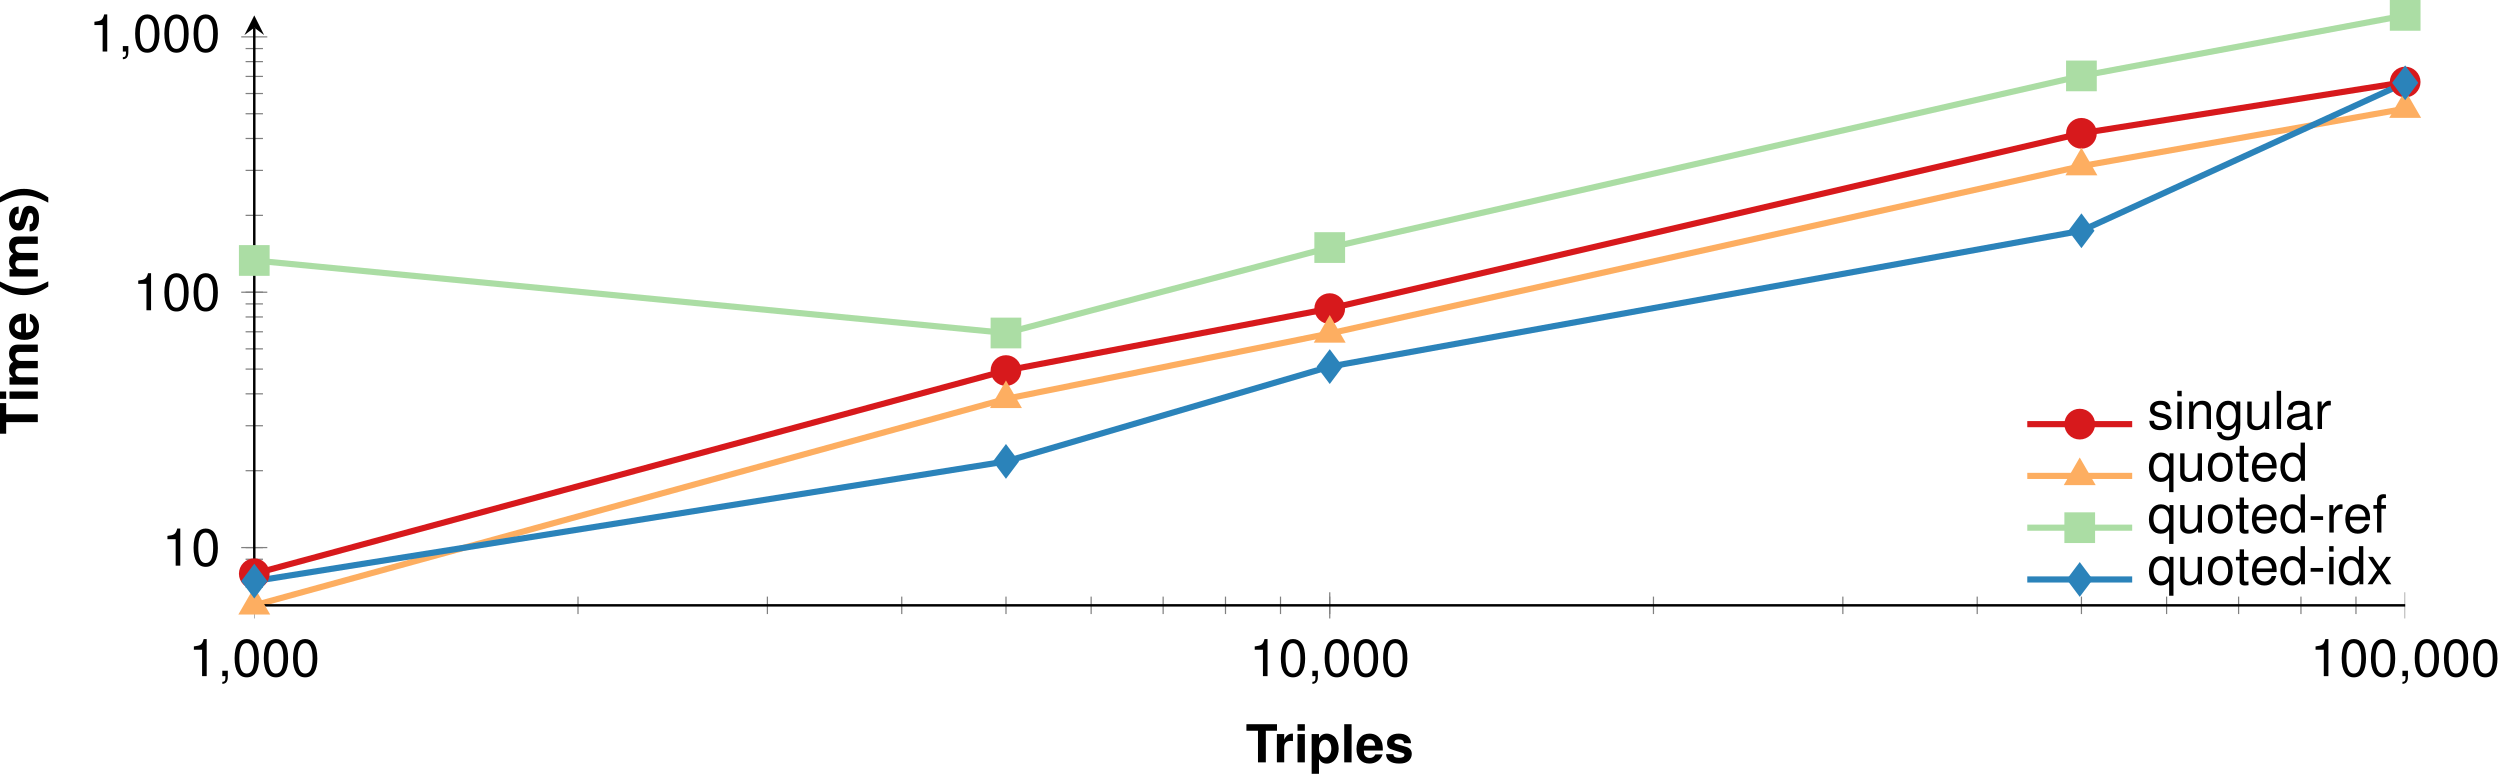 <?xml version='1.0' encoding='UTF-8'?>
<!-- This file was generated by dvisvgm 2.11.1 -->
<svg version='1.1' xmlns='http://www.w3.org/2000/svg' xmlns:xlink='http://www.w3.org/1999/xlink' width='405.287pt' height='125.435pt' viewBox='3.247 -128.537 405.287 125.435'>
<defs>
<clipPath id='clip1'>
<path d='M44.469 111.3H393.161V-267.75H44.469'/>
</clipPath>
<clipPath id='clip2'>
<path d='M-96.558-30.402V-126.043H534.187V-30.402'/>
</clipPath>
<path id='g1-40' d='M1.723-6.186C.747-4.718 .339-3.547 .339-2.249C.339-.942 .747 .229 1.723 1.697H2.571C1.672-.051 1.383-1.001 1.383-2.249C1.383-3.488 1.672-4.455 2.571-6.186H1.723Z'/>
<path id='g1-41' d='M1.035 1.697C2.011 .229 2.419-.942 2.419-2.24C2.419-3.547 2.011-4.718 1.035-6.186H.187C1.086-4.438 1.375-3.488 1.375-2.24C1.375-1.001 1.086-.034 .187 1.697H1.035Z'/>
<path id='g1-84' d='M3.267-5.126H5.075V-6.186H.119V-5.126H1.994V0H3.267V-5.126Z'/>
<path id='g1-101' d='M4.447-1.918C4.455-2.02 4.455-2.062 4.455-2.122C4.455-2.58 4.387-3.004 4.277-3.327C3.972-4.158 3.233-4.659 2.308-4.659C.993-4.659 .187-3.708 .187-2.172C.187-.704 .984 .195 2.283 .195C3.31 .195 4.141-.39 4.404-1.29H3.233C3.089-.925 2.758-.713 2.325-.713C1.986-.713 1.714-.857 1.544-1.112C1.434-1.281 1.392-1.485 1.375-1.918H4.447ZM1.392-2.707C1.468-3.403 1.765-3.751 2.291-3.751C2.588-3.751 2.86-3.607 3.03-3.369C3.14-3.199 3.191-3.021 3.216-2.707H1.392Z'/>
<path id='g1-105' d='M1.757-4.583H.569V0H1.757V-4.583ZM1.757-6.186H.569V-5.126H1.757V-6.186Z'/>
<path id='g1-108' d='M1.757-6.186H.569V0H1.757V-6.186Z'/>
<path id='g1-109' d='M.509-4.583V0H1.697V-2.75C1.697-3.31 2.003-3.649 2.512-3.649C2.911-3.649 3.157-3.42 3.157-3.055V0H4.345V-2.75C4.345-3.31 4.65-3.649 5.16-3.649C5.558-3.649 5.805-3.42 5.805-3.055V0H6.993V-3.242C6.993-4.133 6.45-4.659 5.533-4.659C4.956-4.659 4.549-4.455 4.192-3.98C3.972-4.413 3.513-4.659 2.945-4.659C2.419-4.659 2.079-4.481 1.689-4.014V-4.583H.509Z'/>
<path id='g1-112' d='M1.68-4.583H.492V1.85H1.68V-.543C1.969-.034 2.376 .204 2.953 .204C4.056 .204 4.871-.832 4.871-2.223C4.871-2.868 4.684-3.513 4.379-3.938C4.073-4.37 3.505-4.659 2.953-4.659C2.376-4.659 1.969-4.413 1.68-3.904V-4.583ZM2.682-3.666C3.284-3.666 3.683-3.08 3.683-2.206C3.683-1.375 3.267-.789 2.682-.789C2.088-.789 1.68-1.366 1.68-2.223S2.088-3.666 2.682-3.666Z'/>
<path id='g1-114' d='M.535-4.583V0H1.723V-2.436C1.723-3.131 2.071-3.479 2.767-3.479C2.894-3.479 2.979-3.471 3.14-3.445V-4.65C3.072-4.659 3.03-4.659 2.996-4.659C2.453-4.659 1.977-4.303 1.723-3.683V-4.583H.535Z'/>
<path id='g1-115' d='M4.286-3.106C4.269-4.073 3.522-4.659 2.291-4.659C1.129-4.659 .407-4.073 .407-3.131C.407-2.826 .501-2.563 .662-2.385C.823-2.223 .967-2.147 1.409-2.003L2.826-1.561C3.123-1.468 3.225-1.375 3.225-1.188C3.225-.908 2.894-.738 2.342-.738C2.037-.738 1.791-.798 1.638-.9C1.511-.993 1.46-1.086 1.409-1.332H.246C.28-.331 1.018 .195 2.41 .195C3.047 .195 3.53 .059 3.87-.212S4.413-.908 4.413-1.358C4.413-1.952 4.116-2.334 3.513-2.512L2.011-2.945C1.68-3.047 1.595-3.114 1.595-3.301C1.595-3.556 1.867-3.725 2.283-3.725C2.851-3.725 3.131-3.522 3.14-3.106H4.286Z'/>
<path id='g3-44' d='M.738-.883V0H1.247V.153C1.247 .738 1.137 .908 .738 .925V1.247C1.332 1.247 1.629 .866 1.629 .136V-.883H.738Z'/>
<path id='g3-45' d='M2.41-2.648H.39V-2.037H2.41V-2.648Z'/>
<path id='g3-48' d='M2.334-6.017C1.774-6.017 1.264-5.771 .95-5.355C.56-4.829 .365-4.022 .365-2.911C.365-.883 1.044 .195 2.334 .195C3.607 .195 4.303-.883 4.303-2.86C4.303-4.031 4.116-4.812 3.717-5.355C3.403-5.779 2.902-6.017 2.334-6.017ZM2.334-5.355C3.14-5.355 3.539-4.54 3.539-2.928C3.539-1.222 3.148-.424 2.317-.424C1.528-.424 1.129-1.256 1.129-2.902S1.528-5.355 2.334-5.355Z'/>
<path id='g3-49' d='M2.198-4.286V0H2.945V-6.017H2.453C2.189-5.092 2.02-4.964 .866-4.82V-4.286H2.198Z'/>
<path id='g3-97' d='M4.54-.416C4.464-.399 4.43-.399 4.387-.399C4.141-.399 4.005-.526 4.005-.747V-3.361C4.005-4.15 3.428-4.574 2.334-4.574C1.689-4.574 1.154-4.387 .857-4.056C.653-3.827 .569-3.573 .552-3.131H1.264C1.324-3.675 1.646-3.921 2.308-3.921C2.945-3.921 3.301-3.683 3.301-3.259V-3.072C3.301-2.775 3.123-2.648 2.563-2.58C1.561-2.453 1.409-2.419 1.137-2.308C.619-2.096 .356-1.697 .356-1.12C.356-.314 .917 .195 1.816 .195C2.376 .195 2.826 0 3.327-.458C3.378-.008 3.598 .195 4.056 .195C4.201 .195 4.311 .178 4.54 .119V-.416ZM3.301-1.4C3.301-1.163 3.233-1.018 3.021-.823C2.733-.56 2.385-.424 1.969-.424C1.417-.424 1.095-.687 1.095-1.137C1.095-1.604 1.409-1.842 2.164-1.952C2.911-2.054 3.064-2.088 3.301-2.198V-1.4Z'/>
<path id='g3-100' d='M4.201-6.186H3.496V-3.887C3.199-4.336 2.724-4.574 2.13-4.574C.976-4.574 .221-3.649 .221-2.232C.221-.73 .959 .195 2.155 .195C2.767 .195 3.191-.034 3.573-.586V0H4.201V-6.186ZM2.249-3.912C3.013-3.912 3.496-3.233 3.496-2.172C3.496-1.146 3.004-.467 2.257-.467C1.477-.467 .959-1.154 .959-2.189S1.477-3.912 2.249-3.912Z'/>
<path id='g3-101' d='M4.353-1.986C4.353-2.665 4.303-3.072 4.175-3.403C3.887-4.133 3.208-4.574 2.376-4.574C1.137-4.574 .339-3.624 .339-2.164S1.112 .195 2.359 .195C3.378 .195 4.082-.382 4.26-1.349H3.547C3.352-.764 2.953-.458 2.385-.458C1.935-.458 1.553-.662 1.315-1.035C1.146-1.29 1.086-1.544 1.078-1.986H4.353ZM1.095-2.563C1.154-3.386 1.655-3.921 2.368-3.921C3.064-3.921 3.598-3.344 3.598-2.614C3.598-2.597 3.598-2.58 3.59-2.563H1.095Z'/>
<path id='g3-102' d='M2.189-4.447H1.451V-5.143C1.451-5.44 1.621-5.592 1.943-5.592C2.003-5.592 2.028-5.592 2.189-5.584V-6.169C2.028-6.203 1.935-6.212 1.791-6.212C1.137-6.212 .747-5.839 .747-5.202V-4.447H.153V-3.87H.747V0H1.451V-3.87H2.189V-4.447Z'/>
<path id='g3-103' d='M3.496-4.447V-3.802C3.14-4.328 2.707-4.574 2.139-4.574C1.01-4.574 .246-3.59 .246-2.147C.246-1.417 .441-.823 .806-.399C1.137-.025 1.612 .195 2.079 .195C2.639 .195 3.03-.042 3.428-.603V-.373C3.428 .229 3.352 .594 3.174 .84C2.987 1.103 2.622 1.256 2.189 1.256C1.867 1.256 1.578 1.171 1.383 1.018C1.222 .891 1.154 .772 1.112 .509H.39C.467 1.349 1.12 1.85 2.164 1.85C2.826 1.85 3.394 1.638 3.683 1.281C4.022 .874 4.15 .314 4.15-.73V-4.447H3.496ZM2.215-3.921C2.979-3.921 3.428-3.276 3.428-2.164C3.428-1.103 2.97-.458 2.223-.458C1.451-.458 .984-1.112 .984-2.189C.984-3.259 1.46-3.921 2.215-3.921Z'/>
<path id='g3-105' d='M1.273-4.447H.569V0H1.273V-4.447ZM1.273-6.186H.56V-5.295H1.273V-6.186Z'/>
<path id='g3-108' d='M1.29-6.186H.577V0H1.29V-6.186Z'/>
<path id='g3-110' d='M.594-4.447V0H1.307V-2.453C1.307-3.361 1.782-3.955 2.512-3.955C3.072-3.955 3.428-3.615 3.428-3.08V0H4.133V-3.361C4.133-4.099 3.581-4.574 2.724-4.574C2.062-4.574 1.638-4.319 1.247-3.7V-4.447H.594Z'/>
<path id='g3-111' d='M2.308-4.574C1.061-4.574 .306-3.683 .306-2.189S1.052 .195 2.317 .195C3.564 .195 4.328-.696 4.328-2.155C4.328-3.692 3.59-4.574 2.308-4.574ZM2.317-3.921C3.114-3.921 3.59-3.267 3.59-2.164C3.59-1.12 3.097-.458 2.317-.458C1.528-.458 1.044-1.112 1.044-2.189C1.044-3.259 1.528-3.921 2.317-3.921Z'/>
<path id='g3-113' d='M4.201 1.85V-4.447H3.573V-3.853C3.242-4.319 2.741-4.574 2.155-4.574C.984-4.574 .221-3.615 .221-2.139C.221-.696 .95 .195 2.122 .195C2.741 .195 3.165-.025 3.496-.509V1.85H4.201ZM2.257-3.912C3.013-3.912 3.496-3.233 3.496-2.164C3.496-1.146 3.004-.467 2.257-.467C1.477-.467 .959-1.154 .959-2.189C.959-3.216 1.477-3.912 2.257-3.912Z'/>
<path id='g3-114' d='M.586-4.447V0H1.298V-2.308C1.298-2.945 1.46-3.361 1.799-3.607C2.02-3.768 2.232-3.819 2.724-3.827V-4.549C2.605-4.566 2.546-4.574 2.453-4.574C1.994-4.574 1.646-4.303 1.239-3.641V-4.447H.586Z'/>
<path id='g3-115' d='M3.717-3.208C3.708-4.082 3.131-4.574 2.105-4.574C1.069-4.574 .399-4.039 .399-3.216C.399-2.52 .755-2.189 1.808-1.935L2.469-1.774C2.962-1.655 3.157-1.477 3.157-1.154C3.157-.738 2.741-.458 2.122-.458C1.74-.458 1.417-.569 1.239-.755C1.129-.883 1.078-1.01 1.035-1.324H.289C.322-.297 .9 .195 2.062 .195C3.182 .195 3.895-.356 3.895-1.214C3.895-1.875 3.522-2.24 2.639-2.453L1.96-2.614C1.383-2.75 1.137-2.936 1.137-3.25C1.137-3.658 1.502-3.921 2.079-3.921C2.648-3.921 2.953-3.675 2.97-3.208H3.717Z'/>
<path id='g3-116' d='M2.155-4.447H1.426V-5.669H.721V-4.447H.119V-3.87H.721V-.509C.721-.059 1.027 .195 1.578 .195C1.748 .195 1.918 .178 2.155 .136V-.458C2.062-.433 1.952-.424 1.816-.424C1.511-.424 1.426-.509 1.426-.823V-3.87H2.155V-4.447Z'/>
<path id='g3-117' d='M4.09 0V-4.447H3.386V-1.926C3.386-1.018 2.911-.424 2.172-.424C1.612-.424 1.256-.764 1.256-1.298V-4.447H.552V-1.018C.552-.28 1.103 .195 1.969 .195C2.622 .195 3.038-.034 3.454-.619V0H4.09Z'/>
<path id='g3-120' d='M2.478-2.3L3.972-4.447H3.174L2.105-2.834L1.035-4.447H.229L1.714-2.266L.144 0H.95L2.079-1.706L3.191 0H4.014L2.478-2.3Z'/>
</defs>
<g id='page1'>
<path d='M44.469-35.527L166.329-68.465L218.817-78.508L340.676-106.926L393.161-115.239' stroke='#d7191c' fill='none' stroke-width='.996' stroke-miterlimit='10'/>
<path d='M44.469-30.402L166.329-63.875L218.817-74.477L340.676-101.606L393.161-110.922' stroke='#fdae61' fill='none' stroke-width='.996' stroke-miterlimit='10'/>
<path d='M44.469-86.309L166.329-74.555L218.817-88.406L340.676-116.231L393.161-126.043' stroke='#abdda4' fill='none' stroke-width='.996' stroke-miterlimit='10'/>
<path d='M44.469-34.328L166.329-53.734L218.817-69.105L340.676-91.129L393.161-115.117' stroke='#2b83ba' fill='none' stroke-width='.996' stroke-miterlimit='10'/>
<path d='M44.469-28.984V-31.82M96.95-28.984V-31.82M127.653-28.984V-31.82M149.434-28.984V-31.82M166.333-28.984V-31.82M180.137-28.984V-31.82M191.809-28.984V-31.82M201.918-28.984V-31.82M210.836-28.984V-31.82M218.817-28.984V-31.82M271.297-28.984V-31.82M302-28.984V-31.82M323.782-28.984V-31.82M340.68-28.984V-31.82M354.485-28.984V-31.82M366.157-28.984V-31.82M376.266-28.984V-31.82M385.184-28.984V-31.82' stroke='#808080' fill='none' stroke-width='.199' stroke-miterlimit='10' clip-path='url(#clip1)'/>
<path d='M44.469-28.277V-32.527M218.817-28.277V-32.527M393.161-28.277V-32.527' stroke='#808080' fill='none' stroke-width='.199' stroke-miterlimit='10' clip-path='url(#clip1)'/>
<path d='M43.059-30.586H45.879M43.059-33.355H45.879M43.059-35.754H45.879M43.059-37.875H45.879M43.059-39.766H45.879M43.059-52.23H45.879M43.059-59.519H45.879M43.059-64.691H45.879M43.059-68.703H45.879M43.059-71.98H45.879M43.059-74.75H45.879M43.059-77.152H45.879M43.059-79.269H45.879M43.059-81.164H45.879M43.059-93.625H45.879M43.059-100.914H45.879M43.059-106.086H45.879M43.059-110.098H45.879M43.059-113.375H45.879M43.059-116.149H45.879M43.059-118.547H45.879M43.059-120.664H45.879' stroke='#808080' fill='none' stroke-width='.199' stroke-miterlimit='10' clip-path='url(#clip2)'/>
<path d='M42.352-39.766H46.583M42.352-81.164H46.583M42.352-122.559H46.583' stroke='#808080' fill='none' stroke-width='.199' stroke-miterlimit='10' clip-path='url(#clip2)'/>
<path d='M44.469-30.402H393.161' stroke='#000' fill='none' stroke-width='.399' stroke-miterlimit='10'/>
<path d='M44.469-30.402V-124.051' stroke='#000' fill='none' stroke-width='.399' stroke-miterlimit='10'/>
<path d='M44.469-126.043L42.875-122.855L44.469-124.051L46.063-122.855'/>
<g transform='matrix(1 0 0 1 467.923 9.852)'>
<use x='-434.112' y='-28.774' xlink:href='#g3-49'/>
<use x='-429.376' y='-28.774' xlink:href='#g3-44'/>
<use x='-427.008' y='-28.774' xlink:href='#g3-48'/>
<use x='-422.273' y='-28.774' xlink:href='#g3-48'/>
<use x='-417.537' y='-28.774' xlink:href='#g3-48'/>
</g>
<g transform='matrix(1 0 0 1 639.902 9.852)'>
<use x='-434.112' y='-28.774' xlink:href='#g3-49'/>
<use x='-429.376' y='-28.774' xlink:href='#g3-48'/>
<use x='-424.64' y='-28.774' xlink:href='#g3-44'/>
<use x='-422.273' y='-28.774' xlink:href='#g3-48'/>
<use x='-417.537' y='-28.774' xlink:href='#g3-48'/>
<use x='-412.801' y='-28.774' xlink:href='#g3-48'/>
</g>
<g transform='matrix(1 0 0 1 811.881 9.852)'>
<use x='-434.112' y='-28.774' xlink:href='#g3-49'/>
<use x='-429.376' y='-28.774' xlink:href='#g3-48'/>
<use x='-424.64' y='-28.774' xlink:href='#g3-48'/>
<use x='-419.904' y='-28.774' xlink:href='#g3-44'/>
<use x='-417.537' y='-28.774' xlink:href='#g3-48'/>
<use x='-412.801' y='-28.774' xlink:href='#g3-48'/>
<use x='-408.065' y='-28.774' xlink:href='#g3-48'/>
</g>
<g transform='matrix(1 0 0 1 463.639 -8.063)'>
<use x='-434.112' y='-28.774' xlink:href='#g3-49'/>
<use x='-429.376' y='-28.774' xlink:href='#g3-48'/>
</g>
<g transform='matrix(1 0 0 1 458.903 -49.459)'>
<use x='-434.112' y='-28.774' xlink:href='#g3-49'/>
<use x='-429.376' y='-28.774' xlink:href='#g3-48'/>
<use x='-424.64' y='-28.774' xlink:href='#g3-48'/>
</g>
<g transform='matrix(1 0 0 1 451.799 -91.411)'>
<use x='-434.112' y='-28.774' xlink:href='#g3-49'/>
<use x='-429.376' y='-28.774' xlink:href='#g3-44'/>
<use x='-427.008' y='-28.774' xlink:href='#g3-48'/>
<use x='-422.273' y='-28.774' xlink:href='#g3-48'/>
<use x='-417.537' y='-28.774' xlink:href='#g3-48'/>
</g>
<path d='M46.461-35.527C46.461-36.625 45.567-37.519 44.469-37.519C43.368-37.519 42.477-36.625 42.477-35.527C42.477-34.426 43.368-33.535 44.469-33.535C45.567-33.535 46.461-34.426 46.461-35.527Z' fill='#d7191c'/>
<path d='M46.461-35.527C46.461-36.625 45.567-37.519 44.469-37.519C43.368-37.519 42.477-36.625 42.477-35.527C42.477-34.426 43.368-33.535 44.469-33.535C45.567-33.535 46.461-34.426 46.461-35.527Z' stroke='#d7191c' fill='none' stroke-width='.996' stroke-miterlimit='10'/>
<path d='M168.321-68.465C168.321-69.566 167.43-70.457 166.329-70.457C165.231-70.457 164.336-69.566 164.336-68.465C164.336-67.367 165.231-66.473 166.329-66.473C167.43-66.473 168.321-67.367 168.321-68.465Z' fill='#d7191c'/>
<path d='M168.321-68.465C168.321-69.566 167.43-70.457 166.329-70.457C165.231-70.457 164.336-69.566 164.336-68.465C164.336-67.367 165.231-66.473 166.329-66.473C167.43-66.473 168.321-67.367 168.321-68.465Z' stroke='#d7191c' fill='none' stroke-width='.996' stroke-miterlimit='10'/>
<path d='M220.809-78.508C220.809-79.609 219.915-80.5 218.817-80.5C217.715-80.5 216.821-79.609 216.821-78.508C216.821-77.406 217.715-76.516 218.817-76.516C219.915-76.516 220.809-77.406 220.809-78.508Z' fill='#d7191c'/>
<path d='M220.809-78.508C220.809-79.609 219.915-80.5 218.817-80.5C217.715-80.5 216.821-79.609 216.821-78.508C216.821-77.406 217.715-76.516 218.817-76.516C219.915-76.516 220.809-77.406 220.809-78.508Z' stroke='#d7191c' fill='none' stroke-width='.996' stroke-miterlimit='10'/>
<path d='M342.668-106.926C342.668-108.024 341.778-108.918 340.676-108.918C339.579-108.918 338.684-108.024 338.684-106.926C338.684-105.825 339.579-104.93 340.676-104.93C341.778-104.93 342.668-105.825 342.668-106.926Z' fill='#d7191c'/>
<path d='M342.668-106.926C342.668-108.024 341.778-108.918 340.676-108.918C339.579-108.918 338.684-108.024 338.684-106.926C338.684-105.825 339.579-104.93 340.676-104.93C341.778-104.93 342.668-105.825 342.668-106.926Z' stroke='#d7191c' fill='none' stroke-width='.996' stroke-miterlimit='10'/>
<path d='M395.153-115.239C395.153-116.336 394.262-117.231 393.161-117.231C392.063-117.231 391.168-116.336 391.168-115.239C391.168-114.137 392.063-113.246 393.161-113.246C394.262-113.246 395.153-114.137 395.153-115.239Z' fill='#d7191c'/>
<path d='M395.153-115.239C395.153-116.336 394.262-117.231 393.161-117.231C392.063-117.231 391.168-116.336 391.168-115.239C391.168-114.137 392.063-113.246 393.161-113.246C394.262-113.246 395.153-114.137 395.153-115.239Z' stroke='#d7191c' fill='none' stroke-width='.996' stroke-miterlimit='10'/>
<path d='M44.469-32.394L46.192-29.406H42.743Z' fill='#fdae61'/>
<path d='M44.469-32.394L46.192-29.406H42.743Z' stroke='#fdae61' fill='none' stroke-width='.996' stroke-miterlimit='10'/>
<path d='M166.329-65.867L168.055-62.879H164.606Z' fill='#fdae61'/>
<path d='M166.329-65.867L168.055-62.879H164.606Z' stroke='#fdae61' fill='none' stroke-width='.996' stroke-miterlimit='10'/>
<path d='M218.817-76.469L220.54-73.48H217.09Z' fill='#fdae61'/>
<path d='M218.817-76.469L220.54-73.48H217.09Z' stroke='#fdae61' fill='none' stroke-width='.996' stroke-miterlimit='10'/>
<path d='M340.676-103.598L342.403-100.61H338.95Z' fill='#fdae61'/>
<path d='M340.676-103.598L342.403-100.61H338.95Z' stroke='#fdae61' fill='none' stroke-width='.996' stroke-miterlimit='10'/>
<path d='M393.161-112.914L394.887-109.926H391.438Z' fill='#fdae61'/>
<path d='M393.161-112.914L394.887-109.926H391.438Z' stroke='#fdae61' fill='none' stroke-width='.996' stroke-miterlimit='10'/>
<path d='M42.477-84.316H46.461V-88.305H42.477Z' fill='#abdda4'/>
<path d='M42.477-84.316H46.461V-88.305H42.477Z' stroke='#abdda4' fill='none' stroke-width='.996' stroke-miterlimit='10'/>
<path d='M164.336-72.559H168.321V-76.547H164.336Z' fill='#abdda4'/>
<path d='M164.336-72.559H168.321V-76.547H164.336Z' stroke='#abdda4' fill='none' stroke-width='.996' stroke-miterlimit='10'/>
<path d='M216.821-86.41H220.809V-90.398H216.821Z' fill='#abdda4'/>
<path d='M216.821-86.41H220.809V-90.398H216.821Z' stroke='#abdda4' fill='none' stroke-width='.996' stroke-miterlimit='10'/>
<path d='M338.684-114.239H342.668V-118.223H338.684Z' fill='#abdda4'/>
<path d='M338.684-114.239H342.668V-118.223H338.684Z' stroke='#abdda4' fill='none' stroke-width='.996' stroke-miterlimit='10'/>
<path d='M391.168-124.051H395.153V-128.039H391.168Z' fill='#abdda4'/>
<path d='M391.168-124.051H395.153V-128.039H391.168Z' stroke='#abdda4' fill='none' stroke-width='.996' stroke-miterlimit='10'/>
<path d='M44.469-36.32L45.961-34.328L44.469-32.336L42.973-34.328Z' fill='#2b83ba'/>
<path d='M44.469-36.32L45.961-34.328L44.469-32.336L42.973-34.328Z' stroke='#2b83ba' fill='none' stroke-width='.996' stroke-miterlimit='10'/>
<path d='M166.329-55.73L167.825-53.734L166.329-51.742L164.836-53.734Z' fill='#2b83ba'/>
<path d='M166.329-55.73L167.825-53.734L166.329-51.742L164.836-53.734Z' stroke='#2b83ba' fill='none' stroke-width='.996' stroke-miterlimit='10'/>
<path d='M218.817-71.098L220.309-69.105L218.817-67.109L217.321-69.105Z' fill='#2b83ba'/>
<path d='M218.817-71.098L220.309-69.105L218.817-67.109L217.321-69.105Z' stroke='#2b83ba' fill='none' stroke-width='.996' stroke-miterlimit='10'/>
<path d='M340.676-93.121L342.172-91.129L340.676-89.137L339.184-91.129Z' fill='#2b83ba'/>
<path d='M340.676-93.121L342.172-91.129L340.676-89.137L339.184-91.129Z' stroke='#2b83ba' fill='none' stroke-width='.996' stroke-miterlimit='10'/>
<path d='M393.161-117.11L394.657-115.117L393.161-113.125L391.668-115.117Z' fill='#2b83ba'/>
<path d='M393.161-117.11L394.657-115.117L393.161-113.125L391.668-115.117Z' stroke='#2b83ba' fill='none' stroke-width='.996' stroke-miterlimit='10'/>
<g transform='matrix(1 0 0 1 639.302 23.827)'>
<use x='-434.112' y='-28.774' xlink:href='#g1-84'/>
<use x='-429.589' y='-28.774' xlink:href='#g1-114'/>
<use x='-426.276' y='-28.774' xlink:href='#g1-105'/>
<use x='-423.908' y='-28.774' xlink:href='#g1-112'/>
<use x='-418.703' y='-28.774' xlink:href='#g1-108'/>
<use x='-416.335' y='-28.774' xlink:href='#g1-101'/>
<use x='-411.599' y='-28.774' xlink:href='#g1-115'/>
</g>
<g transform='matrix(0 -1 1 0 38.149 -492.22)'>
<use x='-434.112' y='-28.774' xlink:href='#g1-84'/>
<use x='-428.908' y='-28.774' xlink:href='#g1-105'/>
<use x='-426.54' y='-28.774' xlink:href='#g1-109'/>
<use x='-418.968' y='-28.774' xlink:href='#g1-101'/>
<use x='-411.864' y='-28.774' xlink:href='#g1-40'/>
<use x='-409.027' y='-28.774' xlink:href='#g1-109'/>
<use x='-401.455' y='-28.774' xlink:href='#g1-115'/>
<use x='-396.719' y='-28.774' xlink:href='#g1-41'/>
</g>
<path d='M331.898-59.777H340.402H348.906' stroke='#d7191c' fill='none' stroke-width='.996' stroke-miterlimit='10'/>
<path d='M342.394-59.777C342.394-60.879 341.504-61.773 340.402-61.773C339.305-61.773 338.41-60.879 338.41-59.777C338.41-58.68 339.305-57.785 340.402-57.785C341.504-57.785 342.394-58.68 342.394-59.777Z' fill='#d7191c'/>
<path d='M342.394-59.777C342.394-60.879 341.504-61.773 340.402-61.773C339.305-61.773 338.41-60.879 338.41-59.777C338.41-58.68 339.305-57.785 340.402-57.785C341.504-57.785 342.394-58.68 342.394-59.777Z' stroke='#d7191c' fill='none' stroke-width='.996' stroke-miterlimit='10'/>
<g transform='matrix(1 0 0 1 767.506 -5.04)'>
<use x='-416.108' y='-53.955' xlink:href='#g3-115'/>
<use x='-411.849' y='-53.955' xlink:href='#g3-105'/>
<use x='-409.958' y='-53.955' xlink:href='#g3-110'/>
<use x='-405.222' y='-53.955' xlink:href='#g3-103'/>
<use x='-400.486' y='-53.955' xlink:href='#g3-117'/>
<use x='-395.75' y='-53.955' xlink:href='#g3-108'/>
<use x='-393.859' y='-53.955' xlink:href='#g3-97'/>
<use x='-389.123' y='-53.955' xlink:href='#g3-114'/>
</g>
<path d='M331.898-51.387H340.402H348.906' stroke='#fdae61' fill='none' stroke-width='.996' stroke-miterlimit='10'/>
<path d='M340.402-53.379L342.129-50.391H338.676Z' fill='#fdae61'/>
<path d='M340.402-53.379L342.129-50.391H338.676Z' stroke='#fdae61' fill='none' stroke-width='.996' stroke-miterlimit='10'/>
<g transform='matrix(1 0 0 1 767.506 -5.04)'>
<use x='-416.108' y='-45.561' xlink:href='#g3-113'/>
<use x='-411.372' y='-45.561' xlink:href='#g3-117'/>
<use x='-406.636' y='-45.561' xlink:href='#g3-111'/>
<use x='-401.9' y='-45.561' xlink:href='#g3-116'/>
<use x='-399.532' y='-45.561' xlink:href='#g3-101'/>
<use x='-394.796' y='-45.561' xlink:href='#g3-100'/>
</g>
<path d='M331.898-42.992H340.402H348.906' stroke='#abdda4' fill='none' stroke-width='.996' stroke-miterlimit='10'/>
<path d='M338.41-41H342.394V-44.984H338.41Z' fill='#abdda4'/>
<path d='M338.41-41H342.394V-44.984H338.41Z' stroke='#abdda4' fill='none' stroke-width='.996' stroke-miterlimit='10'/>
<g transform='matrix(1 0 0 1 767.506 -5.04)'>
<use x='-416.108' y='-37.168' xlink:href='#g3-113'/>
<use x='-411.372' y='-37.168' xlink:href='#g3-117'/>
<use x='-406.636' y='-37.168' xlink:href='#g3-111'/>
<use x='-401.9' y='-37.168' xlink:href='#g3-116'/>
<use x='-399.532' y='-37.168' xlink:href='#g3-101'/>
<use x='-394.796' y='-37.168' xlink:href='#g3-100'/>
<use x='-390.06' y='-37.168' xlink:href='#g3-45'/>
<use x='-387.224' y='-37.168' xlink:href='#g3-114'/>
<use x='-384.387' y='-37.168' xlink:href='#g3-101'/>
<use x='-379.651' y='-37.168' xlink:href='#g3-102'/>
</g>
<path d='M331.898-34.598H340.402H348.906' stroke='#2b83ba' fill='none' stroke-width='.996' stroke-miterlimit='10'/>
<path d='M340.402-36.59L341.898-34.598L340.402-32.605L338.91-34.598Z' fill='#2b83ba'/>
<path d='M340.402-36.59L341.898-34.598L340.402-32.605L338.91-34.598Z' stroke='#2b83ba' fill='none' stroke-width='.996' stroke-miterlimit='10'/>
<g transform='matrix(1 0 0 1 767.506 -5.04)'>
<use x='-416.108' y='-28.774' xlink:href='#g3-113'/>
<use x='-411.372' y='-28.774' xlink:href='#g3-117'/>
<use x='-406.636' y='-28.774' xlink:href='#g3-111'/>
<use x='-401.9' y='-28.774' xlink:href='#g3-116'/>
<use x='-399.532' y='-28.774' xlink:href='#g3-101'/>
<use x='-394.796' y='-28.774' xlink:href='#g3-100'/>
<use x='-390.06' y='-28.774' xlink:href='#g3-45'/>
<use x='-387.224' y='-28.774' xlink:href='#g3-105'/>
<use x='-385.333' y='-28.774' xlink:href='#g3-100'/>
<use x='-380.597' y='-28.774' xlink:href='#g3-120'/>
</g>
</g>
</svg>